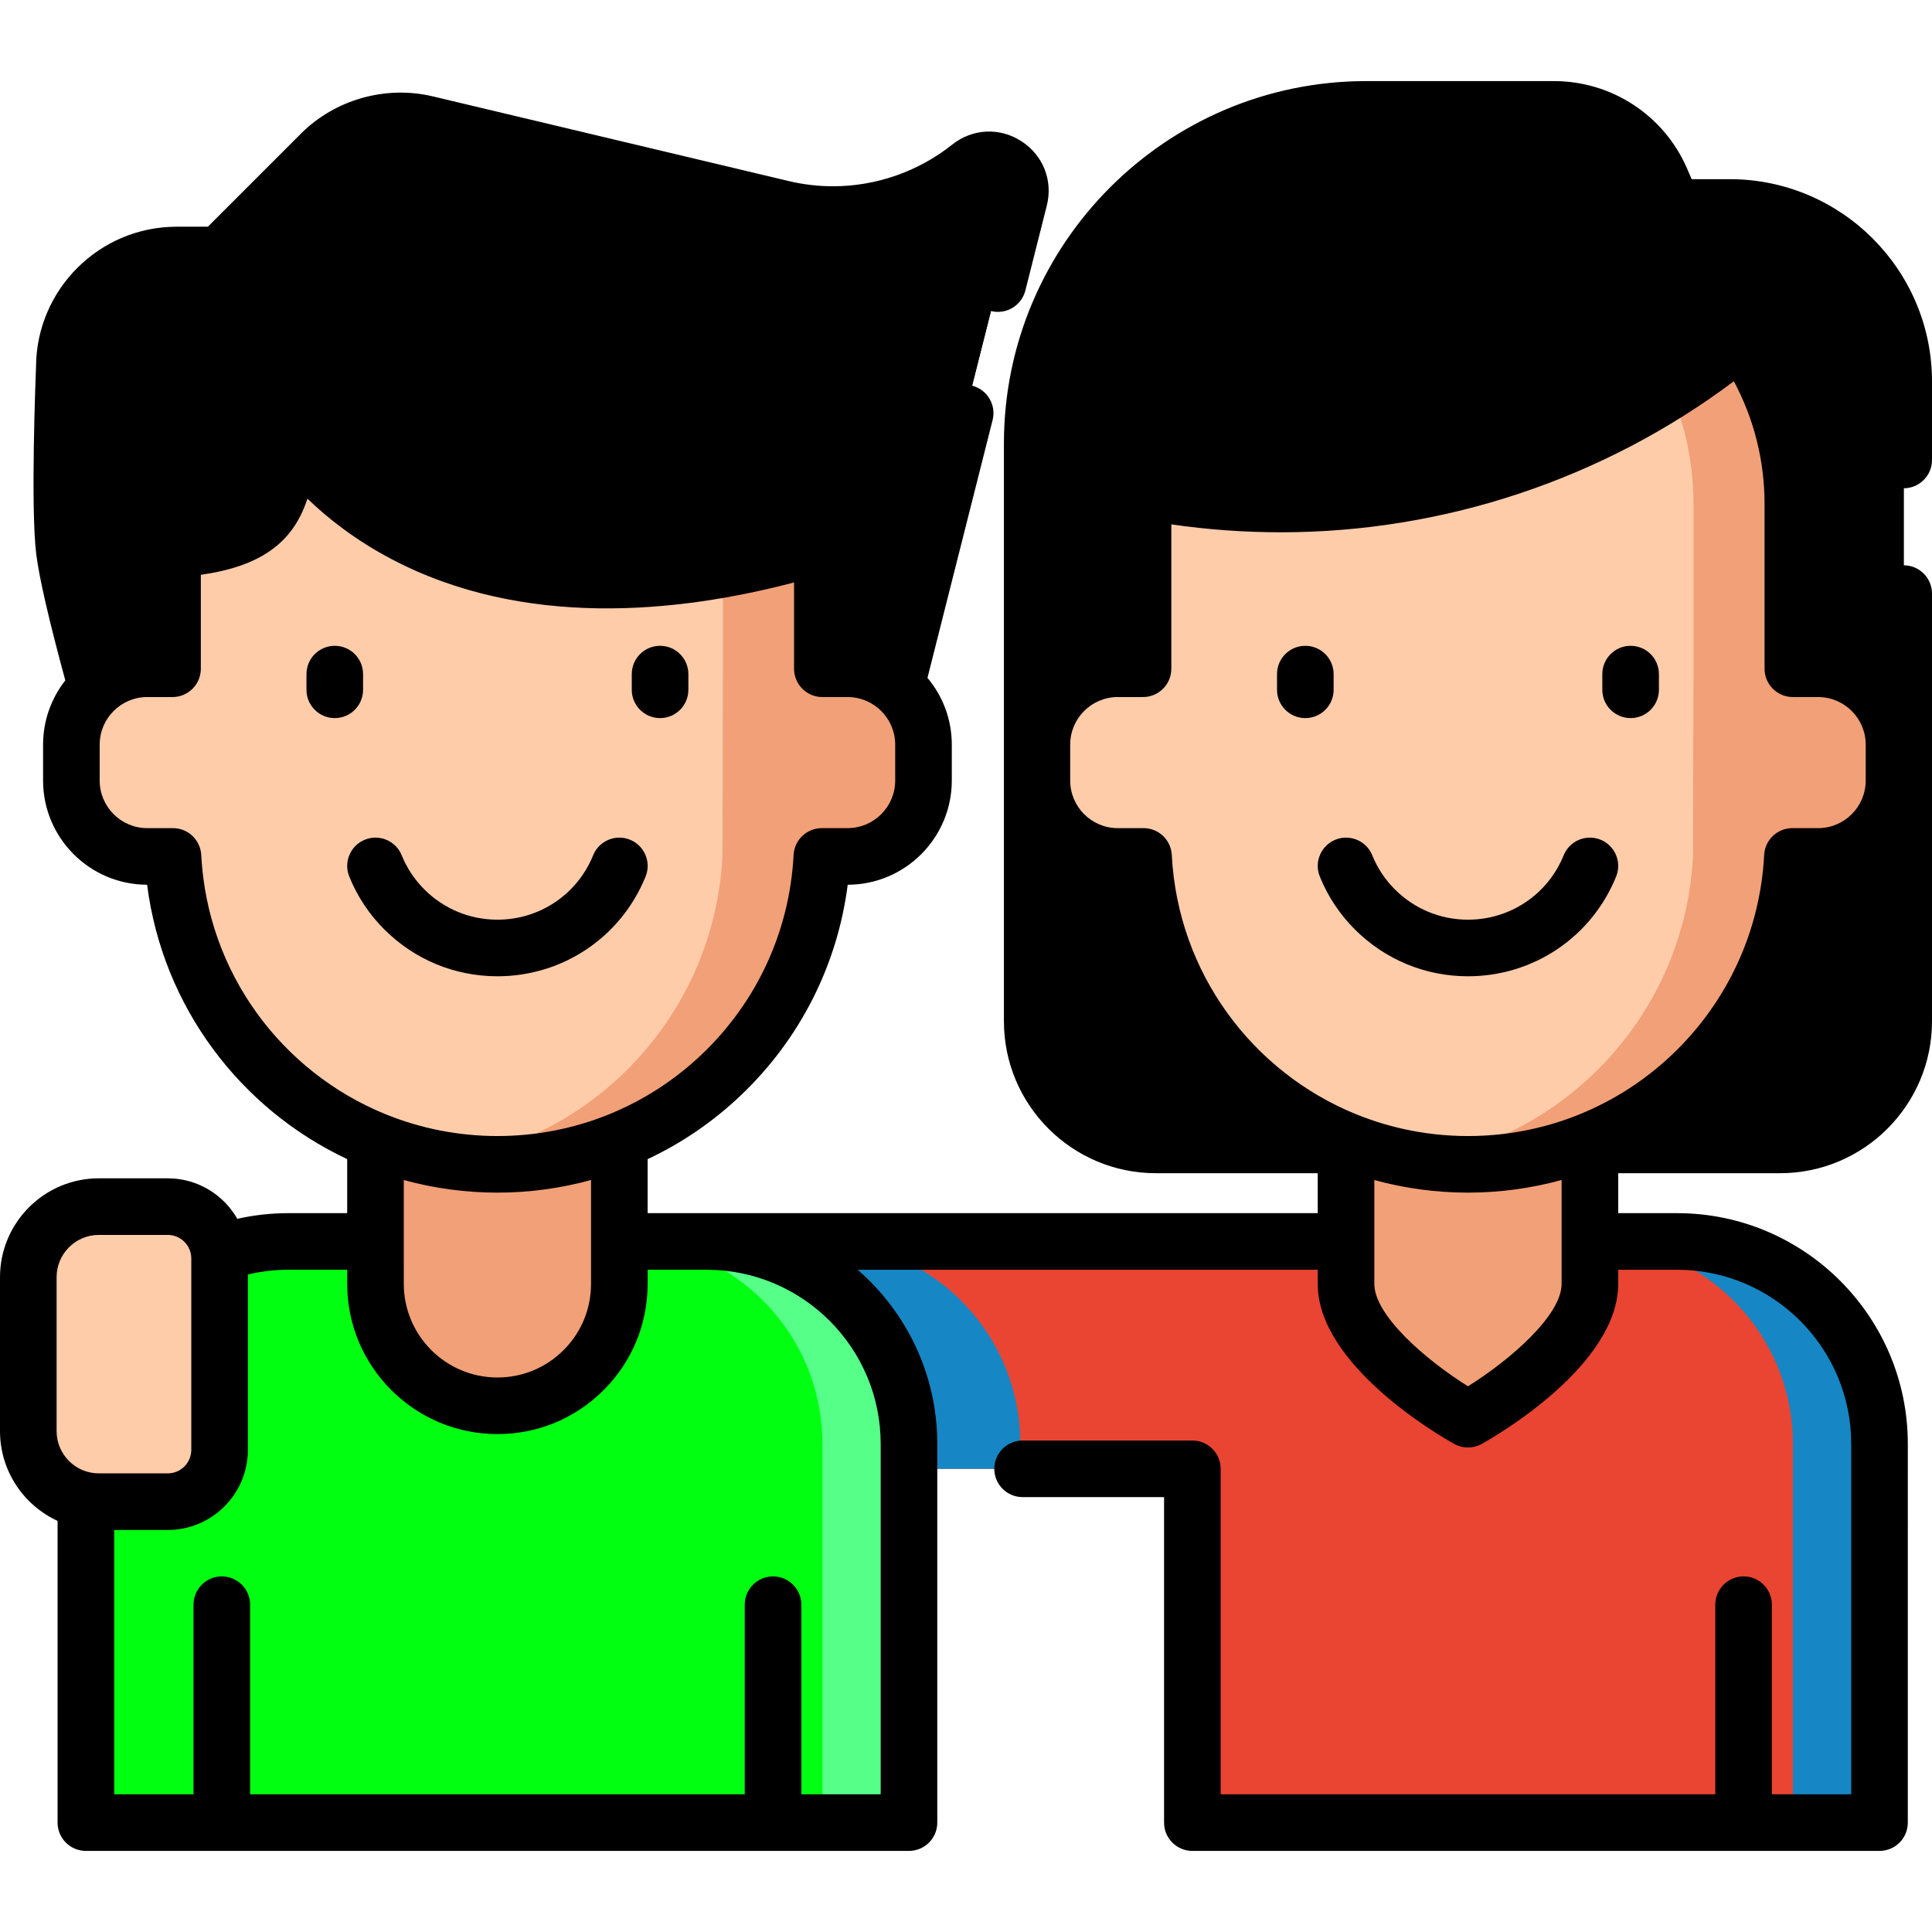 <?xml version="1.0" encoding="iso-8859-1"?>
<!-- Generator: Adobe Illustrator 19.0.0, SVG Export Plug-In . SVG Version: 6.00 Build 0)  -->
<svg xmlns="http://www.w3.org/2000/svg" xmlns:xlink="http://www.w3.org/1999/xlink" version="1.1" id="Capa_1" x="0px" y="0px" viewBox="0 0 512 512" style="enable-background:new 0 0 512 512;" xml:space="preserve" width="20px" height="20px">
<g>
	<path style="fill:#000000;" d="M362.074,28.987h49.746c12.33,0,23.482,7.325,28.378,18.641l3.179,7.347h15.013   c25.466,0,46.111,20.644,46.111,46.111v169.566c0,18.089-14.664,32.754-32.754,32.754H306.308   c-18.089,0-32.754-14.664-32.754-32.754V117.507C273.554,68.619,313.186,28.987,362.074,28.987z"/>
	<path style="fill:#000000;" d="M458.389,54.975h-15.012l-3.179-7.347c-4.897-11.316-16.048-18.641-28.378-18.641h-25.767   c12.33,0,23.482,7.325,28.378,18.641l3.179,7.347h15.013c25.466,0,46.111,20.644,46.111,46.111v169.566   c0,18.089-14.664,32.753-32.754,32.753h25.767c18.089,0,32.753-14.664,32.753-32.753V101.086   C504.5,75.62,483.856,54.975,458.389,54.975z"/>
	<path style="fill:#000000;" d="M207.31,55.279l-94.342-22.442c-10.057-2.392-20.635,0.603-27.945,7.913L58.195,67.577h-11.37   c-16.444,0-29.775,13.331-29.775,29.775c0,0-1.502,36.531,0,48.584c1.784,14.32,14.164,55.96,14.164,55.96H232.43l37.706-149.222   c1.932-7.655-6.958-13.39-13.136-8.474l0,0C243.018,55.33,224.695,59.414,207.31,55.279z"/>
	<path style="fill:#000000;" d="M257,44.201L257,44.201c-3.925,3.124-8.201,5.672-12.694,7.66c-0.042,0.271-0.068,0.538-0.138,0.814   l-37.706,149.222h25.967l37.706-149.222C272.068,45.019,263.178,39.284,257,44.201z"/>
	<path style="fill:#EA4433;" d="M444.46,328.996H333.594H45.379v60.255h270.608v93.762h182.105V382.627   C498.092,353.007,474.08,328.996,444.46,328.996z"/>
	<path style="fill:#1687C4;" d="M444.46,328.996h-22.958c29.62,0,53.631,24.011,53.631,53.631v100.386h22.958V382.627   C498.092,353.007,474.08,328.996,444.46,328.996z"/>
	<path style="fill:#1687C4;" d="M270.395,389.251v-6.624c0-29.619-24.01-53.629-53.628-53.631H105.894   c-29.618,0.001-53.628,24.012-53.628,53.631v6.624H270.395z"/>
	<path style="fill:#F2A077;" d="M356.714,275.109v65.133c0,17.846,32.313,35.854,32.313,35.854s32.313-18.008,32.313-35.854v-65.133   H356.714z"/>
	<path style="fill:#FFCCAA;" d="M501.933,197.336v9.514c0,11.107-8.994,20.113-20.101,20.113h-6.822   c-2.726,52.467-51.389,88.906-99.136,80.593h-0.012c-39.848-6.114-70.69-39.553-72.815-80.593h-6.822   c-11.107,0-20.113-9.006-20.113-20.113v-9.514c0-11.107,9.006-20.113,20.113-20.113h6.692v-43.649c0-1.169,0.024-2.325,0.083-3.47   c11.803,2.278,23.996,3.458,36.46,3.458c37.983,0,73.393-11.001,103.22-30.004c6.539-4.155,12.819-8.699,18.791-13.609   c8.409,11.884,13.656,27.318,13.656,43.625v43.649h6.704C492.939,177.223,501.933,186.23,501.933,197.336z"/>
	<path style="fill:#F2A077;" d="M481.832,177.223h-6.704v-17.819h-0.009c-0.004-29.585-0.007-27.267-0.015-27.683   c-0.383-15.689-5.586-30.4-13.633-41.772c-5.973,4.91-12.252,9.454-18.791,13.609c3.931,9.218,6.114,19.357,6.114,30.016v43.649   l-0.13,49.74c-1.18,22.721-11.154,43.129-26.605,57.848c-12.441,11.862-28.422,20.007-46.186,22.745   c43.568,7.585,87.89-22.092,97.389-67.205l0,0c0.001-0.003,0.001-0.006,0.002-0.009c0.451-2.144,0.826-4.321,1.116-6.533   c0.009-0.067,0.016-0.135,0.025-0.202c0.121-0.937,0.224-1.88,0.316-2.828c0.023-0.238,0.046-0.475,0.067-0.713   c0.09-1.029,0.169-2.062,0.223-3.104h0.118h6.704c11.107,0,20.101-9.006,20.101-20.113v-9.514   C501.933,186.23,492.939,177.223,481.832,177.223z"/>
	<path style="fill:#00FF11;" d="M240.886,483.013H22.757V382.627c0-29.62,24.011-53.631,53.631-53.631h110.867   c29.62,0,53.631,24.011,53.631,53.631V483.013z"/>
	<path style="fill:#55FF88;" d="M187.255,328.996h-22.958c29.62,0,53.631,24.011,53.631,53.631v100.386h22.958V382.627   C240.886,353.007,216.875,328.996,187.255,328.996z"/>
	<path style="fill:#F2A077;" d="M99.509,275.109v65.133c0,17.846,14.467,32.313,32.313,32.313h0   c17.846,0,32.313-14.467,32.313-32.313v-65.133H99.509z"/>
	<path style="fill:#FFCCAA;" d="M244.738,197.336v9.514c0,11.107-9.006,20.113-20.113,20.113h-6.822   c-0.901,16.65-6.638,32.312-14.742,43.849c0,0.012-0.012,0.012-0.012,0.024c-16.204,24.923-49.568,41.982-84.382,36.72h-0.012   c-39.848-6.114-70.69-39.553-72.815-80.593h-6.822c-11.107,0-20.101-9.006-20.101-20.113v-9.514   c0-11.107,8.994-20.113,20.101-20.113h6.704v-31.657c23.099-1.558,30.571-8.64,30.571-31.409c0,0,29.39,52.348,115.295,36.744   c8.251-1.499,17.02-3.624,26.345-6.48v32.801h6.692C235.732,177.223,244.738,186.23,244.738,197.336z"/>
	<path style="fill:#F2A077;" d="M224.625,177.223h-6.692v-6.016v-26.786c-9.325,2.856-18.095,4.981-26.345,6.48v26.321l-0.13,49.74   c-1.18,22.721-11.154,43.129-26.605,57.848c-12.441,11.862-28.411,20.007-46.187,22.745c34.802,5.26,68.238-11.89,84.382-36.72   c0-0.012,0.012-0.012,0.012-0.024c5.2-6.62,10.761-19.062,13.353-32.719h0.048c0.461-2.494,0.816-5.03,1.065-7.593   c0.01-0.102,0.022-0.203,0.032-0.305c0.1-1.073,0.186-2.15,0.245-3.232h0.13h6.692c11.107,0,20.113-9.006,20.113-20.113v-9.514   C244.738,186.23,235.732,177.223,224.625,177.223z"/>
	<path style="fill:#FFCCAA;" d="M44.46,397.96H26.195c-10.325,0-18.695-8.37-18.695-18.695v-40.804   c0-10.325,8.37-18.695,18.695-18.695H44.46c7.586,0,13.735,6.149,13.735,13.735v50.724C58.195,391.811,52.045,397.96,44.46,397.96z   "/>
	<g>
		<path d="M349.759,232.287c2.125,5.264,5.254,9.984,9.306,14.035c8.016,7.998,18.657,12.402,29.963,12.402    c17.34,0,32.752-10.373,39.263-26.425c1.557-3.838-0.293-8.212-4.131-9.769c-3.84-1.557-8.212,0.293-9.77,4.131    c-4.204,10.365-14.159,17.063-25.362,17.063c-7.306,0-14.185-2.849-19.363-8.015c-2.612-2.612-4.629-5.652-5.995-9.037    c-1.551-3.84-5.921-5.699-9.763-4.147C350.065,224.075,348.209,228.445,349.759,232.287z"/>
		<path d="M345.923,190.304c4.143,0,7.5-3.358,7.5-7.5v-4.159c0-4.142-3.357-7.5-7.5-7.5s-7.5,3.358-7.5,7.5v4.159    C338.423,186.946,341.78,190.304,345.923,190.304z"/>
		<path d="M432.131,190.304c4.143,0,7.5-3.358,7.5-7.5v-4.159c0-4.142-3.357-7.5-7.5-7.5s-7.5,3.358-7.5,7.5v4.159    C424.631,186.946,427.988,190.304,432.131,190.304z"/>
		<path d="M131.822,258.723c17.34,0,32.752-10.373,39.263-26.425c1.557-3.838-0.293-8.212-4.131-9.769    c-3.841-1.557-8.212,0.293-9.77,4.131c-4.204,10.365-14.159,17.063-25.362,17.063c-7.306,0-14.185-2.849-19.363-8.014    c-2.613-2.614-4.631-5.654-5.995-9.036c-1.55-3.841-5.919-5.7-9.761-4.149c-3.842,1.55-5.699,5.92-4.149,9.761    c2.123,5.262,5.251,9.982,9.305,14.037C109.876,254.319,120.517,258.723,131.822,258.723z"/>
		<path d="M96.218,182.804v-4.159c0-4.142-3.357-7.5-7.5-7.5s-7.5,3.358-7.5,7.5v4.159c0,4.142,3.357,7.5,7.5,7.5    S96.218,186.946,96.218,182.804z"/>
		<path d="M174.926,190.304c4.143,0,7.5-3.358,7.5-7.5v-4.159c0-4.142-3.357-7.5-7.5-7.5s-7.5,3.358-7.5,7.5v4.159    C167.426,186.946,170.783,190.304,174.926,190.304z"/>
		<path d="M504.5,129.4c4.143,0,7.5-3.358,7.5-7.5v-20.81c0-29.561-24.05-53.61-53.61-53.61h-10.083l-1.224-2.83    c-6.091-14.069-19.932-23.16-35.263-23.16h-49.75c-52.946,0-96.021,43.074-96.021,96.02v153.14c0,22.2,18.061,40.26,40.26,40.26    h42.9v10.59H187.26h-15.63v-14.314c9.003-4.235,17.361-9.914,24.74-16.944c15.672-14.929,25.56-34.523,28.283-55.779    c15.213-0.015,27.584-12.396,27.584-27.613v-9.514c0-6.733-2.428-12.906-6.446-17.703l17.261-68.316    c1.015-4.016-1.418-8.094-5.435-9.109c-4.01-1.011-8.094,1.418-9.108,5.434l-15.979,63.241c-2.26-0.677-4.637-1.077-7.098-1.148    v-25.313c0-2.379-1.129-4.617-3.042-6.031s-4.386-1.838-6.658-1.139c-41.101,12.609-77.123,11.943-104.17-1.931    c-20.262-10.394-28.667-24.724-28.73-24.834c-1.67-2.975-5.141-4.447-8.438-3.584c-3.301,0.863-5.603,3.845-5.603,7.256    c0,18.578-3.966,22.603-23.575,23.926c-3.938,0.266-6.995,3.537-6.995,7.483v24.168c-2.734,0.078-5.369,0.558-7.851,1.379    c-3.239-12.275-5.295-21.383-5.879-26.1c-1.167-9.385-0.358-37.367,0.052-47.356c0.004-0.103,0.006-0.205,0.006-0.308    c0-12.28,9.99-22.27,22.271-22.27h11.37c1.989,0,3.896-0.79,5.304-2.197l26.828-26.83c5.433-5.432,13.444-7.699,20.912-5.917    l94.337,22.439c4.971,1.184,10.084,1.784,15.198,1.784c14.799,0,29.325-5.076,40.902-14.292c0.187-0.149,0.42-0.337,0.874-0.043    c0.453,0.292,0.38,0.58,0.322,0.809l-5.68,22.48c-1.015,4.016,1.418,8.094,5.435,9.109c4.015,1.015,8.095-1.418,9.108-5.434    l5.681-22.482c1.68-6.658-0.965-13.365-6.736-17.087c-5.774-3.724-12.976-3.364-18.347,0.915    c-8.933,7.111-20.141,11.027-31.56,11.027c-3.945,0-7.89-0.463-11.725-1.376L114.71,25.544    c-12.496-2.981-25.904,0.813-34.994,9.902L55.084,60.08H46.82c-20.497,0-37.183,16.632-37.271,37.109    c-0.117,2.91-1.468,37.417,0.057,49.672c0.768,6.21,3.359,17.461,7.7,33.453c-3.685,4.694-5.89,10.604-5.89,17.023v9.514    c0,15.215,12.364,27.596,27.569,27.613c4.141,32.417,24.755,59.425,53.024,72.716V321.5H76.39c-4.582,0-9.097,0.507-13.498,1.5    c-3.661-6.401-10.544-10.734-18.432-10.734H26.195C11.751,312.266,0,324.017,0,338.461v40.803c0,10.542,6.263,19.643,15.26,23.794    v79.951c0,4.142,3.357,7.5,7.5,7.5h218.13c4.143,0,7.5-3.358,7.5-7.5V382.63c0-18.4-8.183-34.914-21.087-46.13H349.21v3.74    c0,21.632,32.468,40.348,36.17,42.411c1.135,0.632,2.393,0.949,3.65,0.949c1.259,0,2.517-0.316,3.651-0.949    c3.701-2.063,36.158-20.78,36.158-42.411v-3.74h15.62c25.437,0,46.13,20.694,46.13,46.13v92.88h-21.022v-50.25    c0-4.142-3.357-7.5-7.5-7.5s-7.5,3.358-7.5,7.5v50.25H323.49v-86.26c0-4.142-3.357-7.5-7.5-7.5H271c-4.143,0-7.5,3.358-7.5,7.5    s3.357,7.5,7.5,7.5h37.49v86.26c0,4.142,3.357,7.5,7.5,7.5h182.1c4.143,0,7.5-3.358,7.5-7.5V382.63    c0-33.707-27.423-61.13-61.13-61.13h-15.62v-10.59h42.91c22.194,0,40.25-18.061,40.25-40.26V157.31c0-4.142-3.357-7.5-7.5-7.5    s-7.5,3.358-7.5,7.5v16.975c-4.149-2.742-9.074-4.4-14.373-4.551v-36.16c0-17.237-5.187-33.803-15-47.908    c-1.194-1.718-3.053-2.858-5.125-3.146c-2.073-0.289-4.171,0.304-5.789,1.631c-32.938,27.027-74.579,41.911-117.253,41.911    c-11.826,0-23.615-1.118-35.04-3.323c-2.128-0.41-4.337,0.121-6.046,1.46s-2.754,3.353-2.865,5.521    c-0.063,1.22-0.093,2.481-0.093,3.854v36.161c-5.296,0.153-10.218,1.811-14.366,4.551V117.51c0-44.674,36.346-81.02,81.021-81.02    h49.75c9.346,0,17.784,5.542,21.496,14.118l3.18,7.35c1.188,2.745,3.893,4.522,6.884,4.522h15.01c21.29,0,38.61,17.32,38.61,38.61    v20.81C497,126.042,500.357,129.4,504.5,129.4z M53.329,226.576c-0.206-3.986-3.498-7.113-7.49-7.113h-6.822    c-6.948,0-12.601-5.658-12.601-12.613v-9.514c0-6.955,5.652-12.613,12.601-12.613h6.705c4.143,0,7.5-3.358,7.5-7.5v-24.891    c15.63-2.231,24.427-8.32,28.249-20.189c5.344,5.164,12.666,10.96,22.271,16.017c35.02,18.437,75.794,14.311,106.69,6.194v22.869    c0,4.142,3.357,7.5,7.5,7.5h6.692c6.954,0,12.612,5.658,12.612,12.613v9.514c0,6.955-5.658,12.613-12.612,12.613h-6.822    c-3.991,0-7.283,3.125-7.49,7.111c-1.046,20.129-9.672,38.883-24.288,52.807c-7.27,6.926-15.665,12.305-24.749,15.975    c-0.047,0.019-0.093,0.039-0.14,0.06c-9.212,3.701-19.13,5.644-29.309,5.644c-10.343,0-20.232-2.004-29.297-5.642    c-0.141-0.062-0.287-0.116-0.432-0.17C74.696,284.063,54.946,257.859,53.329,226.576z M131.827,316.06    c8.482,0,16.806-1.155,24.803-3.345V329v11.24c0,6.631-2.579,12.862-7.264,17.546c-4.683,4.684-10.914,7.263-17.546,7.263    c-13.681,0-24.811-11.129-24.811-24.81V329v-16.28C114.922,314.888,123.241,316.06,131.827,316.06z M15,338.461    c0-6.173,5.022-11.195,11.195-11.195H44.46c3.438,0,6.234,2.797,6.234,6.235v50.724c0,3.438-2.797,6.235-6.234,6.235H26.195    c-6.173,0-11.195-5.022-11.195-11.195V338.461z M233.39,382.63v92.88h-21.027v-50.25c0-4.142-3.357-7.5-7.5-7.5    s-7.5,3.358-7.5,7.5v50.25H66.281v-50.25c0-4.142-3.357-7.5-7.5-7.5s-7.5,3.358-7.5,7.5v50.25H30.26v-70.05h14.2    c11.709,0,21.234-9.526,21.234-21.235v-46.472c3.478-0.826,7.056-1.253,10.695-1.253h15.62v3.74    c0,21.951,17.859,39.81,39.811,39.81c10.639,0,20.637-4.14,28.153-11.657c7.517-7.517,11.656-17.515,11.656-28.153v-3.74h15.63    C212.696,336.5,233.39,357.194,233.39,382.63z M413.84,340.24c0,8.314-13.497,20.06-24.81,27.142    c-11.321-7.084-24.82-18.829-24.82-27.142v-27.52c7.911,2.168,16.228,3.339,24.812,3.339c8.488,0,16.817-1.156,24.818-3.347    V340.24z M497,270.65c0,13.929-11.327,25.26-25.25,25.26h-24.706c2.251-1.782,4.434-3.669,6.535-5.67    c15.67-14.938,25.558-34.533,28.281-55.777c5.589-0.006,10.791-1.687,15.14-4.56V270.65z M283.611,197.336    c0-6.955,5.658-12.613,12.612-12.613h6.692c4.143,0,7.5-3.358,7.5-7.5v-38.259c9.558,1.394,19.292,2.099,29.044,2.099    c43.271,0,85.561-14.157,120.028-40.025c5.345,9.96,8.139,21.066,8.139,32.537v43.649c0,4.142,3.357,7.5,7.5,7.5h6.705    c6.948,0,12.601,5.658,12.601,12.613v9.514c0,6.955-5.652,12.613-12.601,12.613h-6.822c-3.991,0-7.283,3.125-7.49,7.111    c-1.045,20.118-9.672,38.873-24.288,52.807c-7.235,6.892-15.586,12.25-24.621,15.919c-0.133,0.052-0.264,0.108-0.394,0.168    c-9.179,3.669-19.058,5.592-29.195,5.592c-10.339,0-20.225-2.003-29.287-5.64c-0.145-0.064-0.294-0.119-0.443-0.174    c-27.394-11.186-47.139-37.389-48.755-68.67c-0.206-3.986-3.498-7.113-7.49-7.113h-6.822c-6.954,0-12.612-5.658-12.612-12.613    V197.336z M296.192,234.463c3.186,24.946,16.131,46.688,34.804,61.447H306.31c-13.929,0-25.26-11.332-25.26-25.26v-40.746    C285.399,232.776,290.602,234.457,296.192,234.463z"/>
	</g>
</g>















</svg>
